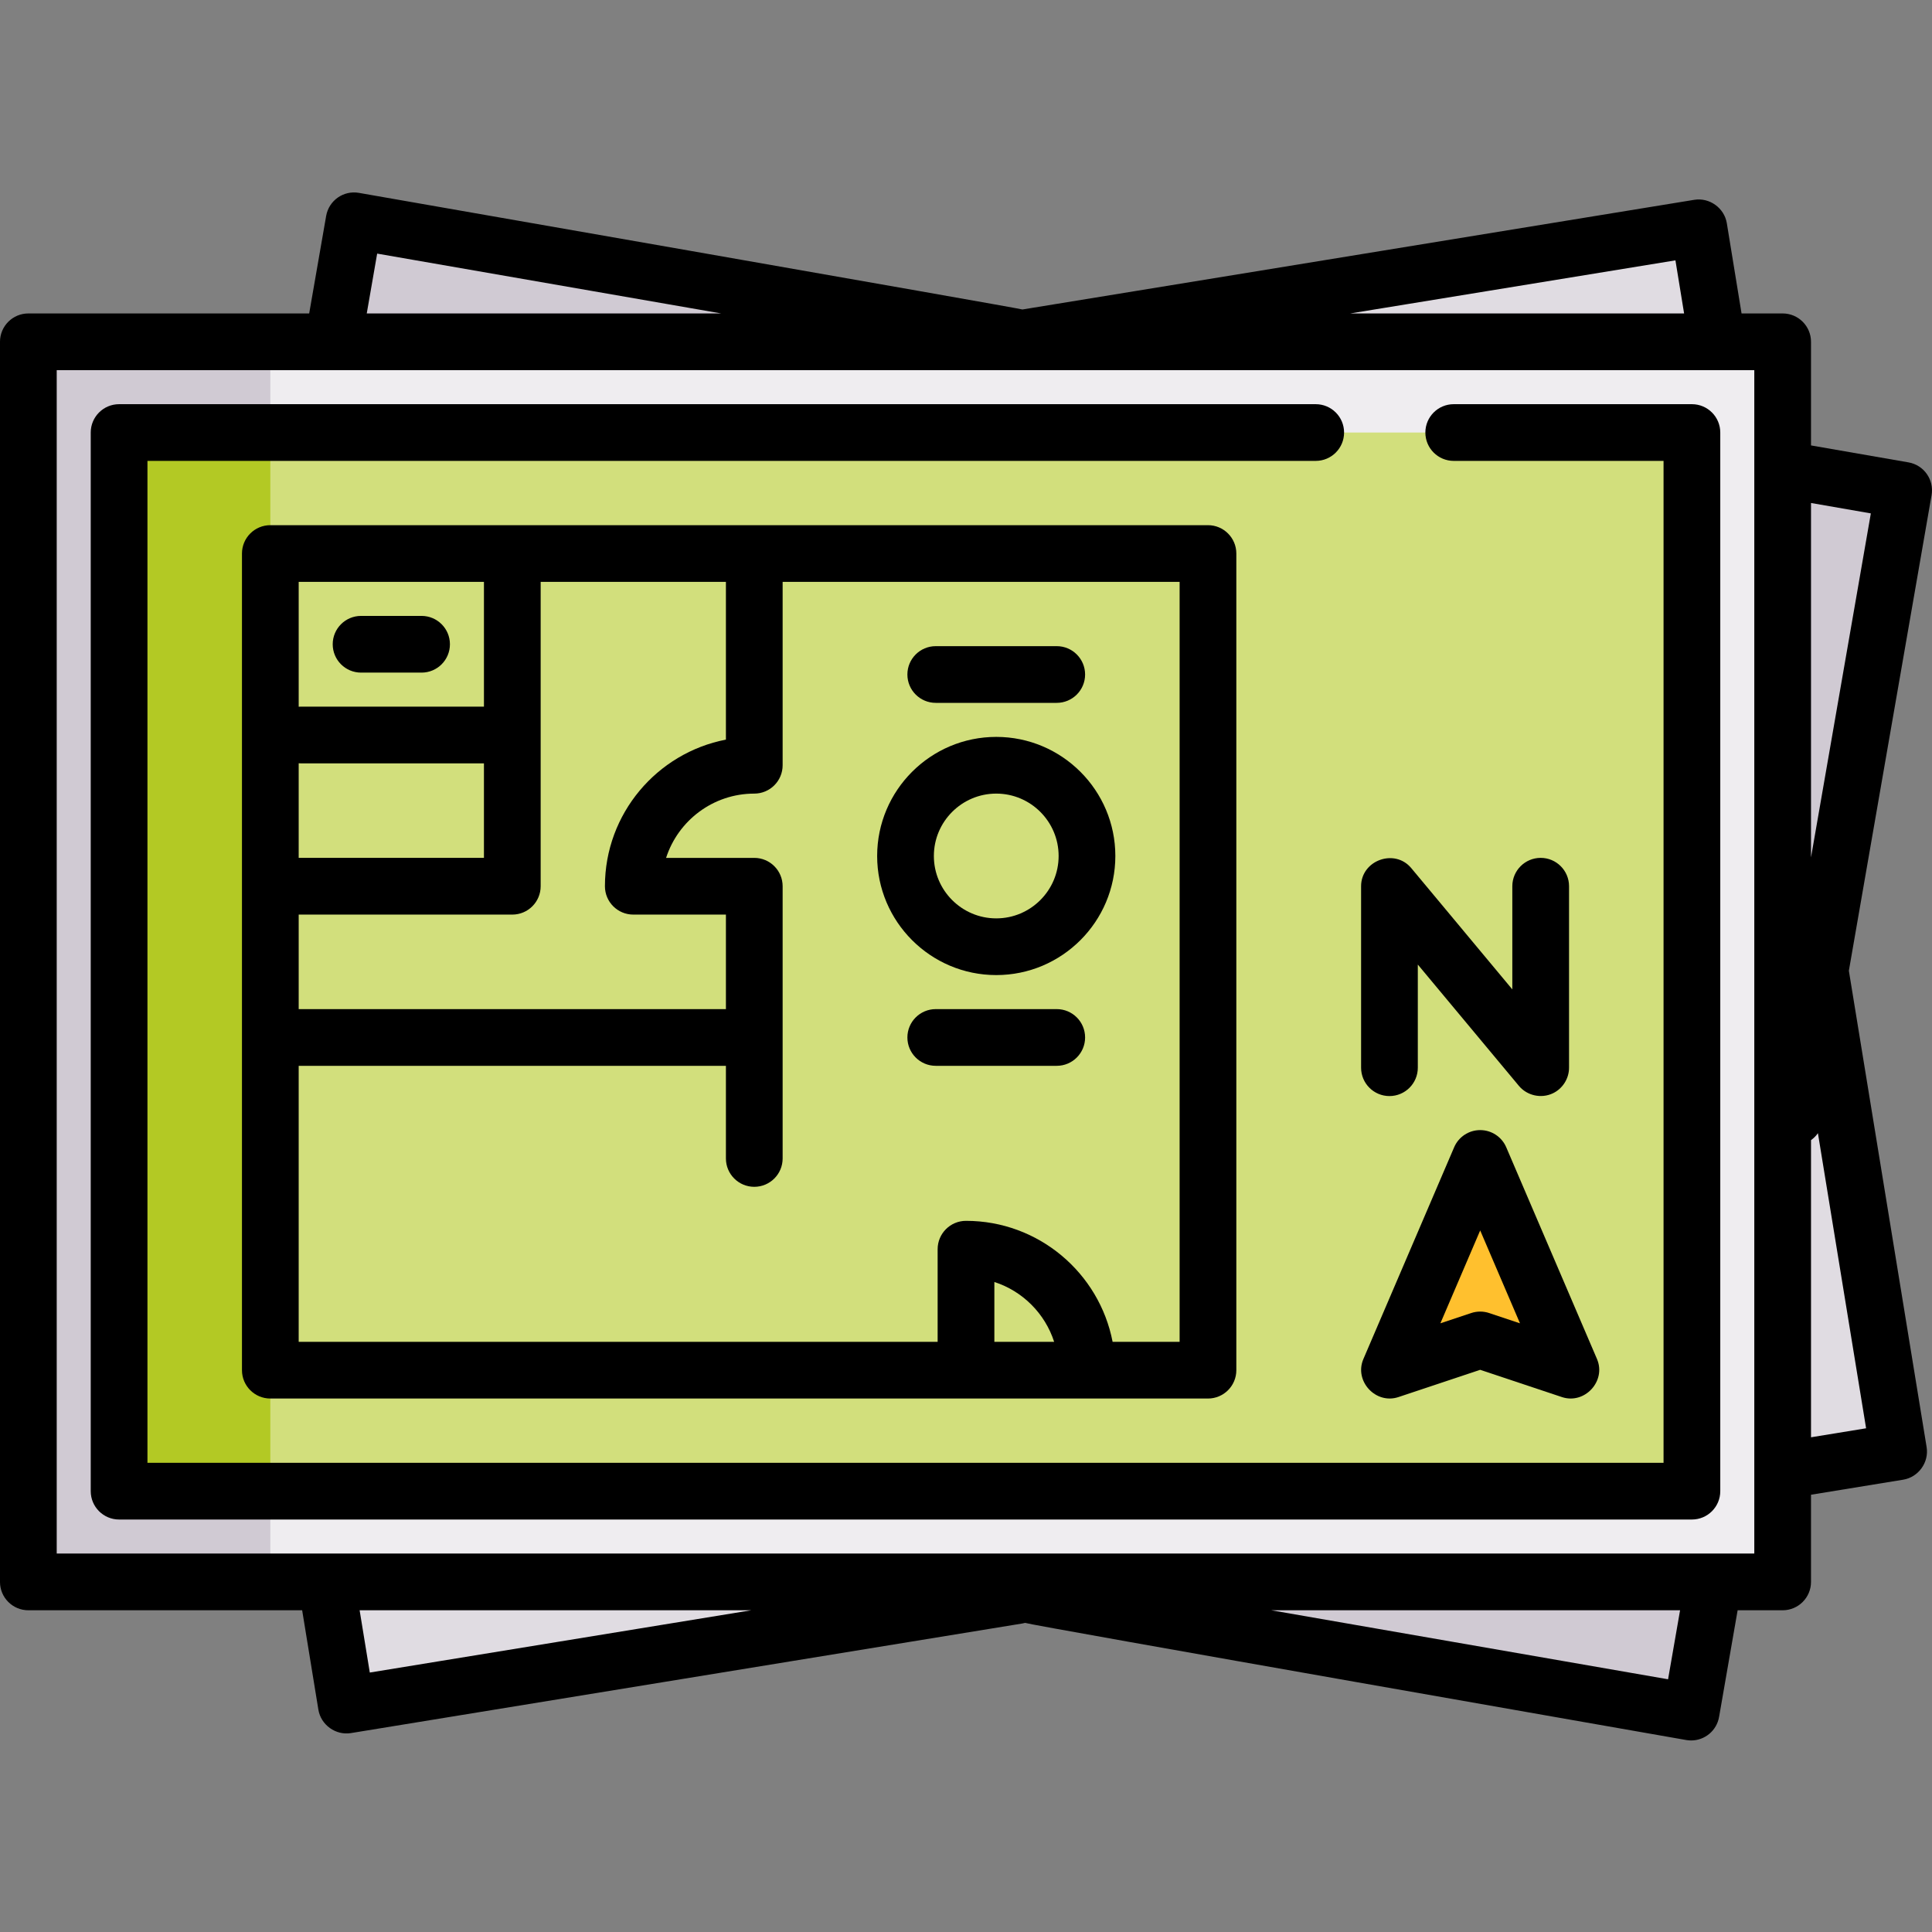 <svg height="512pt" viewBox="0 -51 512 512" width="512pt" xmlns="http://www.w3.org/2000/svg"><rect x="0" y="-51" width="512" height="512" fill="#808080" stroke="none"/><path d="m93.832 7.52 410.645 71.441-56.332 323.777-410.645-71.441zm0 0" fill="#d0cad3"/><path d="m38.844 76.52 411.352-67.148 52.945 324.336-411.355 67.148zm0 0" fill="#e0dce2"/><path d="m7.516 39.578h464.906v328.645h-464.906zm0 0" fill="#efedf0"/><path d="m7.516 39.578h64.125v328.645h-64.125zm0 0" fill="#d0cad3"/><path d="m448.375 63.625v280.547h-416.812v-280.547zm0 0" fill="#d2df7c"/><path d="m31.562 63.625h40.078v280.551h-40.078zm0 0" fill="#b3c924"/><path d="m368.219 312.113 24.047-56.113 24.047 56.113-24.047-8.016zm0 0" fill="#ffc02e"/><path d="m505.773 71.535-25.836-4.492v-27.465c0-4.148-3.367-7.512-7.516-7.512h-10.891l-3.902-23.906c-.656-4.039-4.586-6.867-8.625-6.207l-178.047 29.062c-.637-.316-175.832-30.902-175.832-30.902-4.094-.719-7.98 2.027-8.691 6.117l-4.496 25.836h-74.422c-4.152 0-7.516 3.363-7.516 7.516v328.641c0 4.148 3.363 7.516 7.516 7.516h72.562l4.297 26.34c.66 4.039 4.586 6.863 8.629 6.207l177.902-29.039c.262-.043.516-.102.766-.168.809.508 175.211 31.047 175.211 31.047.438.074.867.113 1.297.113 3.586 0 6.758-2.578 7.395-6.23l4.918-28.27h11.93c4.148 0 7.516-3.367 7.516-7.516v-23.102l24.434-3.988c4.035-.656 6.867-4.586 6.207-8.625l-20.609-126.25 21.918-126.027c.711-4.094-2.027-7.984-6.113-8.695zm-59.469-39.469h-88.484l86.188-14.07zm-346.352-15.859 91.172 15.859h-93.93zm-4.648 359.527h103.805l-101.109 16.508zm346.75 18.293-105.18-18.293h108.363zm22.852-33.32h-449.875v-313.613h449.875zm15.031-30.812v-78.75c.707-.5 1.328-1.121 1.828-1.84l12.77 78.207zm0-153.672v-93.926l15.855 2.758zm0 0"/><path d="m31.562 351.688h416.812c4.148 0 7.516-3.363 7.516-7.512v-280.551c0-4.148-3.367-7.512-7.516-7.512h-63.125c-4.148 0-7.512 3.363-7.512 7.512 0 4.152 3.363 7.516 7.512 7.516h55.609v265.52h-401.781v-265.52h309.602c4.152 0 7.516-3.363 7.516-7.516 0-4.148-3.363-7.512-7.516-7.512h-317.117c-4.152 0-7.516 3.363-7.516 7.512v280.551c0 4.148 3.363 7.512 7.516 7.512zm0 0"/><path d="m71.641 88.176c-4.152 0-7.516 3.363-7.516 7.512v216.426c0 4.148 3.363 7.512 7.516 7.512h248.484c4.148 0 7.516-3.363 7.516-7.512v-216.426c0-4.148-3.367-7.512-7.516-7.512zm120.734 56.832c-18.238 3.523-32.062 19.602-32.062 38.852 0 4.152 3.363 7.516 7.516 7.516h24.547v25.051h-113.219v-25.051h56.609c4.148 0 7.516-3.363 7.516-7.516v-80.656h49.094zm-113.219 6.266c.164.008.328.023.5.023h48.594v25.047h-49.094zm49.094-48.07v33.066h-48.594c-.172 0-.336.012-.5.023v-33.09zm135.266 201.395v-15.859c7.5 2.418 13.426 8.359 15.844 15.859zm49.094 0h-17.758c-3.52-18.242-19.598-32.062-38.852-32.062-4.152 0-7.516 3.363-7.516 7.516v24.547h-169.328v-73.145h113.219v24.547c0 4.152 3.363 7.516 7.516 7.516 4.148 0 7.516-3.363 7.516-7.516v-72.141c0-4.148-3.367-7.512-7.516-7.512h-23.371c3.18-9.875 12.457-17.035 23.371-17.035 4.148 0 7.516-3.363 7.516-7.516v-48.594h105.203zm0 0"/><path d="m264.016 144.285c-17.402 0-31.562 14.156-31.562 31.559 0 17.406 14.16 31.562 31.562 31.562s31.562-14.156 31.562-31.562c0-17.402-14.16-31.559-31.562-31.559zm0 48.094c-9.117 0-16.531-7.418-16.531-16.535 0-9.113 7.414-16.531 16.531-16.531s16.531 7.418 16.531 16.531c0 9.117-7.414 16.535-16.531 16.535zm0 0"/><path d="m280.047 216.426h-32.062c-4.152 0-7.516 3.363-7.516 7.512 0 4.152 3.363 7.516 7.516 7.516h32.062c4.148 0 7.516-3.363 7.516-7.516 0-4.148-3.367-7.512-7.516-7.512zm0 0"/><path d="m247.984 135.266h32.062c4.148 0 7.516-3.363 7.516-7.516 0-4.148-3.367-7.512-7.516-7.512h-32.062c-4.152 0-7.516 3.363-7.516 7.512 0 4.152 3.363 7.516 7.516 7.516zm0 0"/><path d="m95.688 127.25h16.031c4.148 0 7.516-3.363 7.516-7.516 0-4.148-3.367-7.512-7.516-7.512h-16.031c-4.152 0-7.516 3.363-7.516 7.512 0 4.152 3.363 7.516 7.516 7.516zm0 0"/><path d="m392.266 248.488c-3.008 0-5.723 1.789-6.906 4.555l-24.047 56.109c-2.508 5.844 3.262 12.086 9.281 10.09l21.672-7.227 21.668 7.227c6.027 2.004 11.785-4.254 9.285-10.09l-24.047-56.109c-1.184-2.766-3.902-4.555-6.906-4.555zm2.375 48.48c-1.531-.516-3.219-.516-4.75 0l-8.172 2.723 10.547-24.613 10.547 24.613zm0 0"/><path d="m368.219 239.469c4.148 0 7.516-3.363 7.516-7.516v-27.336l26.789 32.148c2.172 2.605 5.922 3.43 8.988 1.98 2.602-1.23 4.301-3.914 4.301-6.793v-48.094c0-4.148-3.367-7.512-7.516-7.512s-7.516 3.363-7.516 7.512v27.34l-26.789-32.148c-4.406-5.289-13.289-2.055-13.289 4.809v48.094c0 4.152 3.367 7.516 7.516 7.516zm0 0"/></svg>